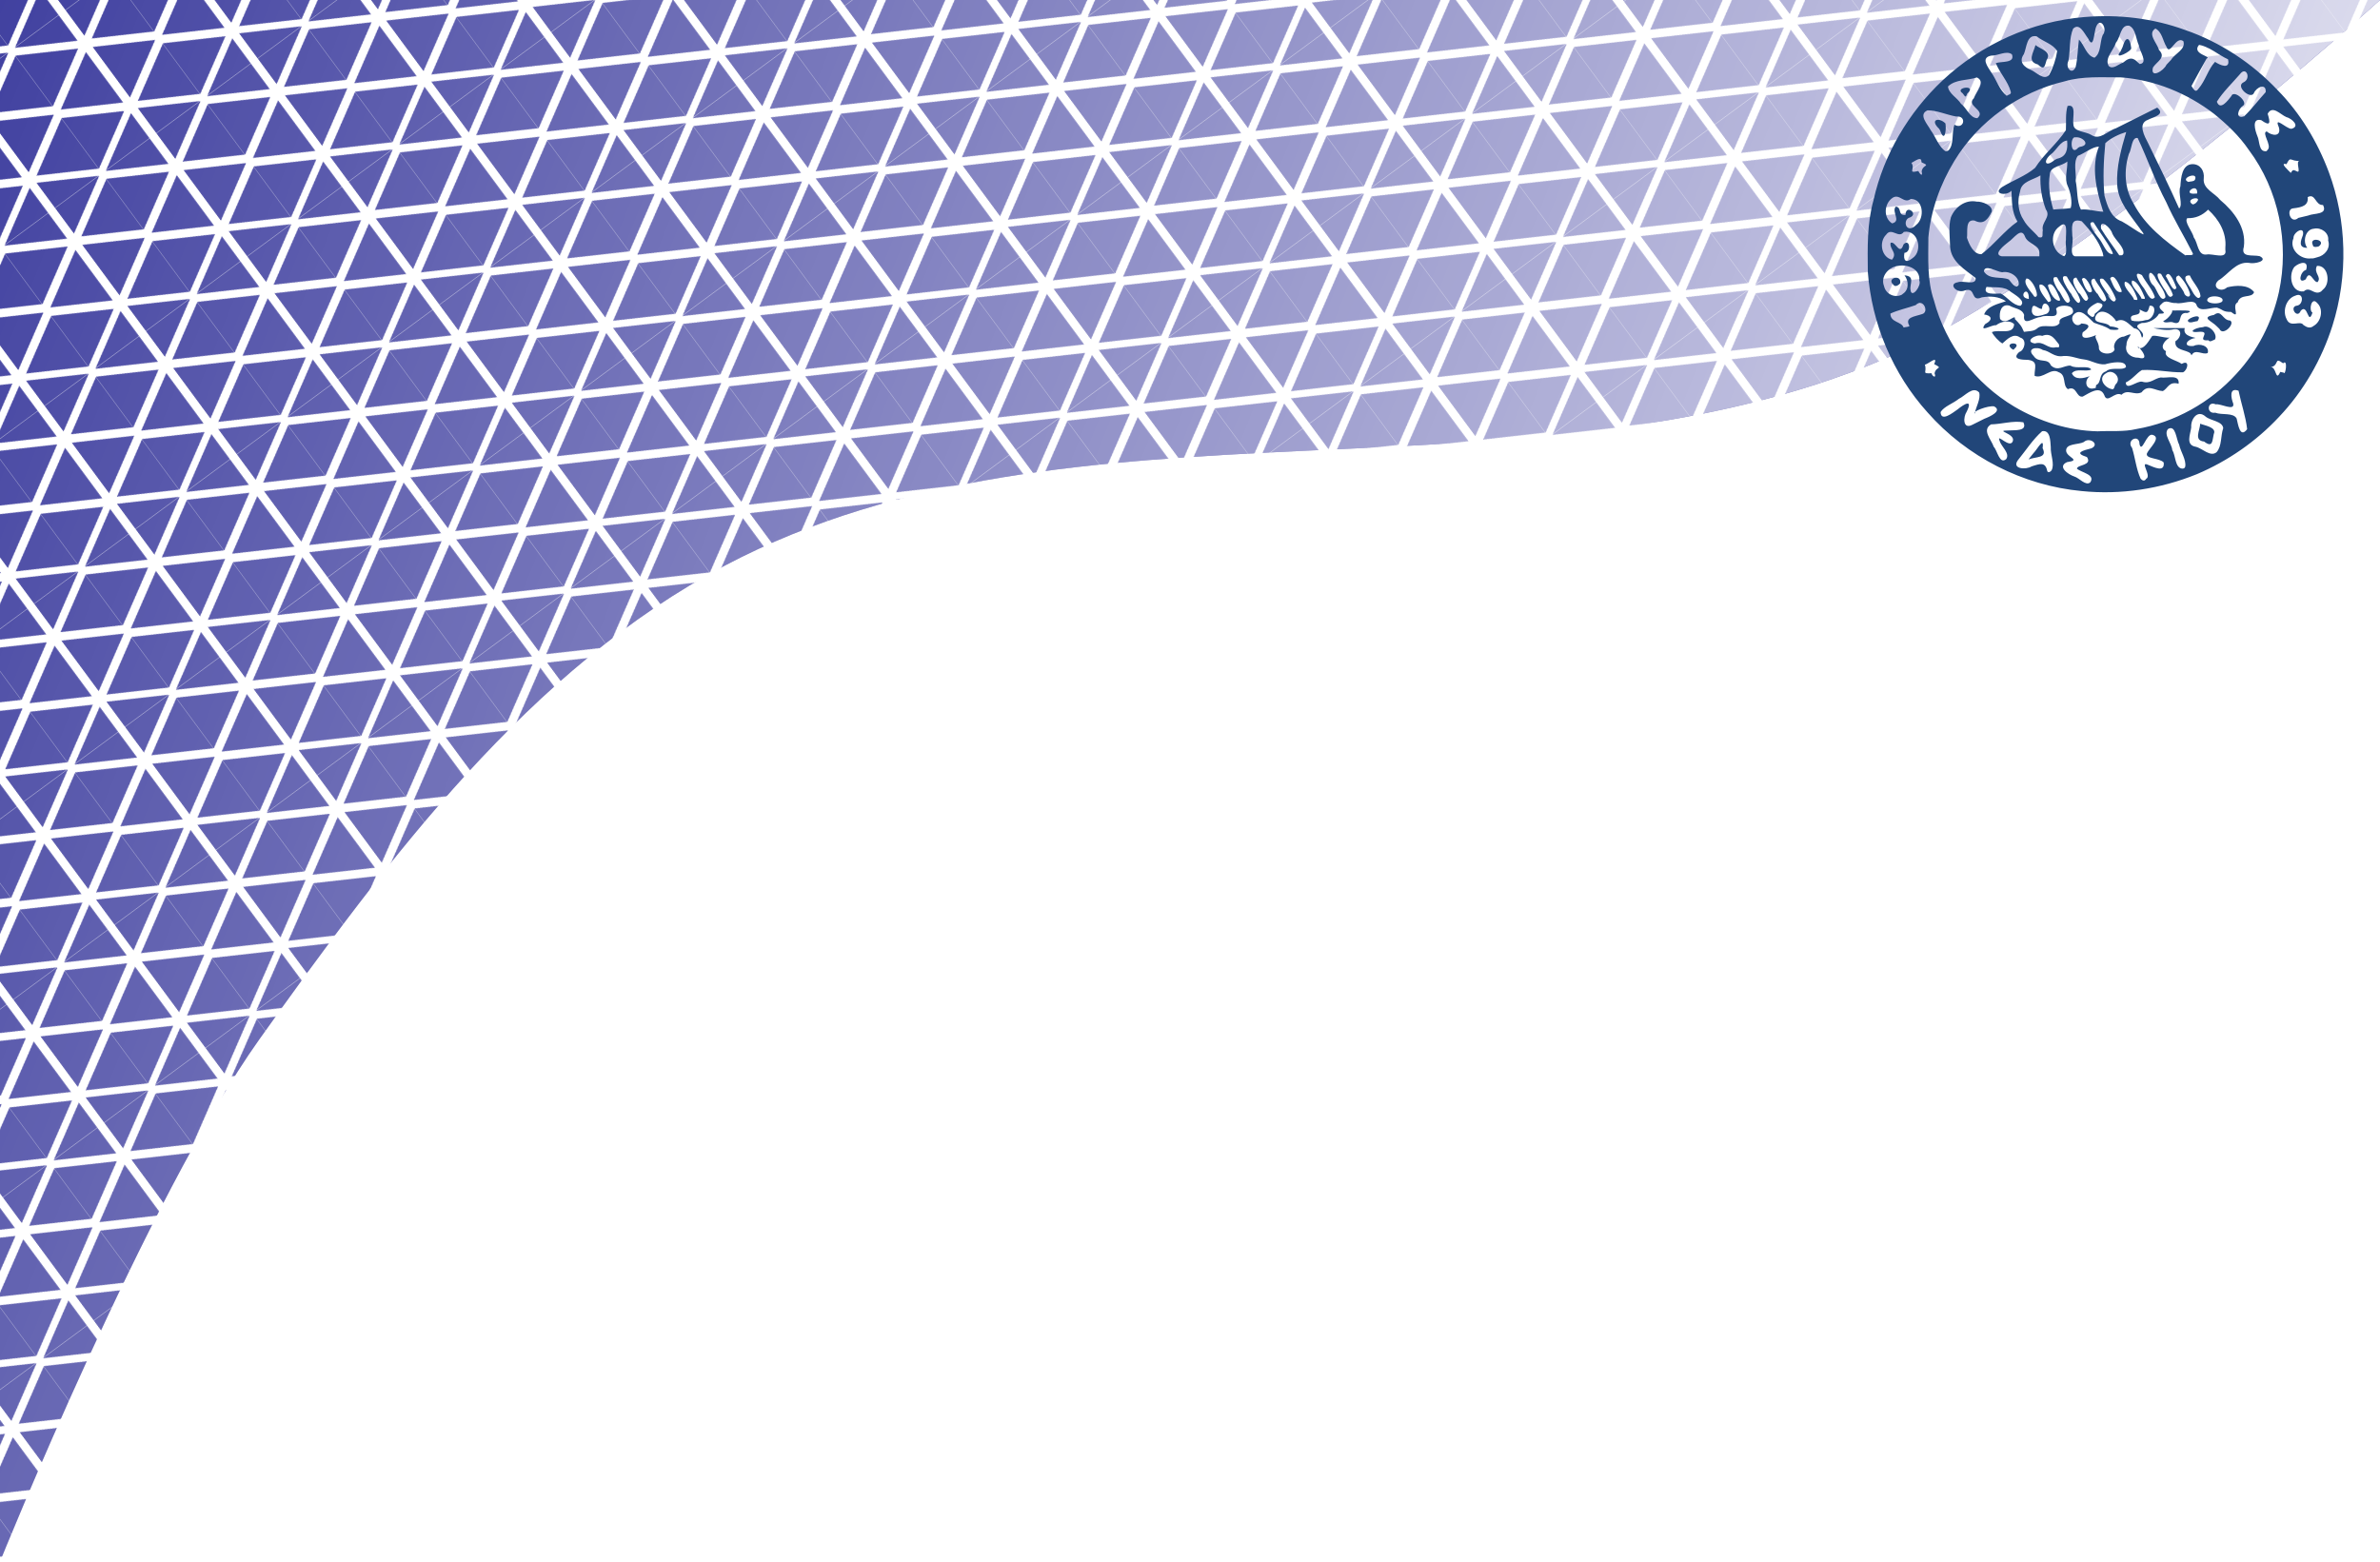 <?xml version="1.0" encoding="UTF-8" standalone="no"?>
<!-- Created with Inkscape (http://www.inkscape.org/) -->

<svg
   width="1097.143mm"
   height="720mm"
   viewBox="0 0 4146.682 2721.26"
   version="1.1"
   id="svg5"
   xml:space="preserve"
   inkscape:export-filename="argonautis.svg"
   inkscape:export-xdpi="96"
   inkscape:export-ydpi="96"
   xmlns:inkscape="http://www.inkscape.org/namespaces/inkscape"
   xmlns:sodipodi="http://sodipodi.sourceforge.net/DTD/sodipodi-0.dtd"
   xmlns:xlink="http://www.w3.org/1999/xlink"
   xmlns="http://www.w3.org/2000/svg"
   xmlns:svg="http://www.w3.org/2000/svg"><sodipodi:namedview
     id="namedview7"
     pagecolor="#ffffff"
     bordercolor="#000000"
     borderopacity="0.25"
     inkscape:showpageshadow="2"
     inkscape:pageopacity="0.0"
     inkscape:pagecheckerboard="0"
     inkscape:deskcolor="#d1d1d1"
     inkscape:document-units="mm"
     showgrid="false"
     inkscape:zoom="0.088388348"
     inkscape:cx="2998.1327"
     inkscape:cy="2155.2615"
     inkscape:window-width="1366"
     inkscape:window-height="704"
     inkscape:window-x="0"
     inkscape:window-y="27"
     inkscape:window-maximized="1"
     inkscape:current-layer="layer1" /><defs
     id="defs2"><pattern
       inkscape:collect="always"
       xlink:href="#pattern7235"
       id="pattern14028"
       patternTransform="matrix(1.057,-0.78,0.78,1.057,1147.405,-342.158)" /><linearGradient
       inkscape:collect="always"
       id="linearGradient9745"><stop
         style="stop-color:#ffffff;stop-opacity:1;"
         offset="0"
         id="stop9741" /><stop
         style="stop-color:#ffffff;stop-opacity:0;"
         offset="1"
         id="stop9743" /></linearGradient><linearGradient
       id="linearGradient9731"
       inkscape:swatch="solid"><stop
         style="stop-color:#550000;stop-opacity:1;"
         offset="0"
         id="stop9729" /></linearGradient><pattern
       inkscape:collect="always"
       xlink:href="#pattern7230"
       id="pattern7238"
       patternTransform="translate(-2.5195312e-6)" /><pattern
       patternUnits="userSpaceOnUse"
       width="166.85"
       height="202.784"
       patternTransform="translate(-296.647,73.945)"
       id="pattern7230"><path
         id="path5110"
         style="fill:#000080;fill-opacity:0.743;stroke-width:0.364;stroke-opacity:0.999"
         inkscape:transform-center-x="12.019603"
         inkscape:transform-center-y="3.2954264e-05"
         d="M 5.818,3e-4 5.652,0.096 77.771,41.733 V 6e-4 Z m 83.26,0 V 41.733 L 161.195,0.096 161.029,0 Z M 0,8.893 V 92.166 L 72.117,50.53 Z m 166.85,0 -72.117,41.637 72.117,41.637 z M 77.771,60.323 5.652,101.959 77.771,143.596 Z m 11.307,0 v 83.273 l 72.117,-41.637 z M 0,111.752 v 83.273 L 72.117,153.389 Z m 166.85,0 -72.117,41.637 72.117,41.637 z m -89.078,49.299 -72.119,41.639 0.162,0.094 h 71.957 z m 11.307,0 v 41.732 h 71.955 l 0.162,-0.094 z" /></pattern><pattern
       patternUnits="userSpaceOnUse"
       width="166.85"
       height="202.784"
       patternTransform="translate(-296.647,73.945)"
       id="pattern7235"><rect
         style="fill:url(#pattern7238);stroke:none"
         width="166.85"
         height="202.784"
         x="0"
         y="0"
         id="rect7233" /></pattern><linearGradient
       inkscape:collect="always"
       xlink:href="#linearGradient9745"
       id="linearGradient9747"
       x1="5178.498"
       y1="461.236"
       x2="0.5"
       y2="-1586.902"
       gradientUnits="userSpaceOnUse"
       gradientTransform="matrix(0.857,0,0,0.857,0.071,-226.7)" /></defs><g
     inkscape:label="Layer 1"
     inkscape:groupmode="layer"
     id="layer1"
     transform="translate(-0.5,1586.902)"><path
       id="path9569"
       style="opacity:1;fill:url(#pattern14028);fill-opacity:1;stroke:none;stroke-width:0.857;stroke-opacity:0.999"
       d="m 0.5,-1586.902 v 2721.26 c 0,0 255.558,-634.563 452.178,-910.585 223.964,-314.409 470.469,-645.76 811.976,-825.72 604.729,-318.668 1389.735,-92.255 2018.923,-359.404 327.183,-138.92 863.605,-625.55 863.605,-625.55 z" /><path
       id="path9739"
       style="opacity:1;fill:url(#linearGradient9747);fill-opacity:1;stroke:none;stroke-width:0.857;stroke-opacity:0.999"
       d="m 0.5,-1586.902 v 2721.26 c 0,0 255.558,-634.563 452.178,-910.585 223.964,-314.409 470.469,-645.76 811.976,-825.72 604.729,-318.668 1389.735,-92.255 2018.923,-359.404 327.183,-138.92 863.605,-625.55 863.605,-625.55 z" /><path
       style="fill:#214679;fill-opacity:1;stroke-width:1.852"
       d="m 3627.342,-731.211 c -102.507,-9.565 -200.239,-59.726 -268.321,-136.864 -60.636,-67.015 -97.533,-154.939 -104.207,-244.95 -0.424,-41.951 -1.584,-84.333 9.927,-125.117 17.809,-79.661 61.051,-152.804 120.341,-208.674 67.032,-62.818 155.303,-102.749 246.957,-110.362 59.334,-5.025 119.725,2.062 175.73,22.552 61.157,21.103 116.685,57.845 161.09,104.832 39.577,40.336 69.351,89.93 89.113,142.709 31.621,85.217 33.749,180.917 6.412,267.542 -18.716,58.944 -50.345,114.049 -92.963,158.949 -40.093,43.017 -89.211,76.979 -143.314,99.969 -63.444,25.722 -132.541,36.409 -200.765,29.413 z m 14.885,-15.026 c 9.735,-13.766 -15.076,-16.967 -23.079,-23.983 0.519,-7.306 27.385,-5.264 17.438,-20.241 -23.248,-7.332 -7.344,-11.29 7.966,-15.299 14.977,-7.119 -3.634,-20.302 -13.455,-10.847 -9.606,5.003 -31.934,1.921 -30.73,15.781 1.679,11.376 26.876,15.616 1.535,19.215 -17.617,7.869 2.119,21.572 12.73,25.066 8.27,2.288 19.813,16.887 27.595,10.309 z m 97.443,-6.242 c 10.598,-5.066 -12.802,-32.158 3.975,-24.16 9.419,3.723 28.709,13.785 26.707,-4.312 -7.067,-8.216 -32.397,-5.896 -29.237,-15.925 4.198,-9.35 26.091,-27.855 9.633,-32.31 -10.741,-3.003 -18.404,33.038 -22.592,16.257 0.049,-18.624 -24.091,-7.212 -12.918,6.624 5.426,17.568 7.374,37.354 14.899,53.583 2.925,3.355 6.822,4.943 9.533,0.243 z m -164.666,-14.932 c 5.774,-11.146 -2.186,-27.256 -1.436,-40.519 -0.809,-10.29 -0.605,-30.261 -15.079,-27.531 -16.075,14.136 -28.555,33.752 -42.354,50.662 -10.876,15.336 14.464,16.773 23.903,10.667 15.44,-4.981 24.307,-8.17 27.511,8.5 2.211,3.168 5.855,0.568 7.455,-1.778 z m -31.4,-30.076 c 6.405,-6.244 18.875,-30.254 15.714,-8.554 9.26,18.512 -13.096,14.335 -24.385,19.942 1.156,-2.417 6.069,-7.881 8.67,-11.388 z m 264.229,23.824 c 2.073,-12.163 -7.885,-25.69 -10.587,-38.395 -5.079,-8.724 -5.88,-35.875 -19.553,-27.142 -8.028,9.714 6.484,24.611 7.545,36.415 6.101,9.637 4.535,30.971 17.164,32.476 2.845,-3e-4 4.417,-0.542 5.43,-3.354 z m -311.878,-13.307 c 7.017,-10.382 -8.891,-21.673 -11.661,-32.084 -5.737,-14.244 18.786,15.676 23.32,0.377 3.839,-13.28 -33.742,-17.964 -7.24,-18.108 9.928,-0.934 33.311,1.947 25.436,-14.276 -18.242,-3.107 -37.654,3.256 -56.331,3.669 -16.61,9.96 0.702,26.566 4.704,39.031 6.314,6.188 10.096,31.644 21.773,21.39 z m 366.639,-12.128 c 9.35,-10.665 6.723,-28.338 11.443,-41.712 -1.25,-12.389 -21.907,-12.683 -30.843,-20.282 -14.106,-12.649 -26.102,4.759 -24.905,18.928 -1.445,12.098 -10.367,30.632 7.797,33.772 11.457,2.471 25.761,18.786 36.508,9.295 z m -21.885,-18.366 c -18.493,-1.85 -7.167,-19.634 -6.767,-31.162 5.935,2.949 29.456,5.873 23.609,18.092 -2.807,11.911 -1.444,24.759 -16.843,13.071 z m 75.01,-21.563 c -2.437,-22.221 -10.414,-44.683 -14.972,-66.997 -16.818,-6.288 -13.104,12.609 -9.254,22.49 2.689,13.662 -22.119,-0.523 -30.488,1.237 -15.074,-6.878 -16.959,17.305 -0.877,14.561 11.408,4.532 31.614,-0.668 37.292,10.2 2.419,8.934 5.434,35.58 18.3,18.509 z m -193.023,-0.262 c 66.657,-11.442 128.857,-46.05 174.193,-96.14 36.887,-39.723 62.413,-89.799 74.224,-142.727 18.34,-85.019 -0.186,-177.864 -52.64,-247.678 -16.385,-24.074 -38.051,-44.649 -60.609,-62.836 -46.713,-35.909 -103.781,-59.242 -162.624,-63.41 -32.808,0.139 -65.888,-2.464 -97.78,6.945 -78.807,18.703 -149.851,69.316 -191.924,138.756 -24.565,40.337 -41.048,86.25 -45.228,133.365 -0.048,36.882 -2.427,74.311 9.755,109.784 20.41,76.799 71.919,144.529 140.24,185.094 43.735,25.781 94.069,41.717 144.943,42.818 22.474,-1.236 45.407,1.287 67.45,-3.972 z m -55.917,-59.145 c -7.587,-17.539 -26.467,-3.159 -37.52,2.594 -11.835,2.118 -10.074,-19.823 -25.843,-12.955 -9.947,-6.702 -1.999,-24.471 -16.075,-29.515 -13.849,-8.425 -27.13,12.222 -41.95,6.366 -0.565,-13.683 7.26,-25.452 -11.3,-27.864 -10.121,-0.133 -29.735,-0.579 -15.461,-13.795 9.079,-2.162 14.154,-21.782 1.831,-24.962 -11.899,-8.864 -22.563,2.571 -31.238,10.15 -6.378,-3.845 -15.009,-13.094 -18.25,-19.7 11.777,-5.63 37.645,5.921 38.784,-13.898 -7.6,-7.861 -23.282,-4.894 -31.405,1.854 -7.292,-1.305 -30.427,13.976 -19.261,-1.865 15.919,-8.554 9.733,-15.503 -1.647,-16.876 5.236,-14.536 24.374,-18.488 37.956,-23.08 -12.79,-8.688 -27.093,-9.135 -41.911,-6.778 -20.576,9.051 -9.349,-18.352 -29.537,-12.087 -14.085,6.309 -30.019,-11.439 -12.244,-14.227 9.224,-3.566 32.483,6.517 30.923,-7.537 -18.549,-14.536 -42.539,-28.044 -44.474,-54.214 -0.238,-16.79 -3.218,-35.419 1.417,-51.42 7.193,-18.009 25.162,-31.251 44.971,-27.318 9.466,-0.549 28.412,6.59 26.227,17.454 -6.557,13.316 -14.297,23.755 -29.973,15.555 -16.723,-2.994 -11.708,19.508 -13.25,30.039 3.766,11.206 11.413,29.181 25.267,28.515 22.474,-16.933 39.516,-40.463 62.747,-56.725 -10.211,-16.391 -9.676,-35.302 -10.462,-53.904 -9.307,10.296 -33.124,5.137 -16.475,-6.263 18.802,-11.669 41.135,-19.31 57.671,-33.564 15.188,-23.861 38.779,-42.601 53.627,-65.684 0.797,-14.049 -1.113,-28.407 2.89,-42.092 16.542,-4.285 7.974,21.819 10.15,31.998 0.329,13.443 21.456,12.11 31.108,18.401 15.049,10.187 28.624,-7.148 42.896,-11.478 24.038,-12.025 48.077,-24.05 72.115,-36.075 15.006,12.512 -6.975,16.232 -16.28,21.276 -18.237,6.538 -5.811,28.757 0.282,40.478 18.347,37.87 37.107,75.545 54.117,114.043 7.44,-6.378 -2.611,-26.671 2.196,-38.479 0.984,-14.539 2.481,-38.652 21.282,-38.809 13.533,0.043 20.895,11.922 19.452,24.625 -2.275,18.505 18.832,25.26 28.655,37.808 24.046,20.089 45.663,48.535 41.186,81.602 -5.986,19.624 15.134,13.469 27.626,16.332 16.087,7.906 -9.034,14.393 -19.177,11.614 -22.363,-2.323 -35.373,20.167 -52.712,30.613 -12.902,11.403 4.175,22.399 15.149,12.064 15.08,-3.515 36.472,-5.419 46.967,8.396 -4.369,11.636 -23.738,1.637 -28.648,17.841 -11.674,5.194 6.519,30.986 -11.359,16.661 -15.232,-0.073 -13.191,-3.782 -24.616,-7.499 -11.006,-0.63 -29.382,8.54 -35.181,-3.324 -3.412,-13.807 -24.554,-2.072 -35.736,-4.685 -12.699,0.825 -17.507,-8.021 -26.898,2.741 -10.263,8.332 18.801,15.972 -3.229,15.892 -4.716,8.824 -17.443,16.447 -30.027,16.111 -20.331,6.897 5.425,12.302 1.953,23.405 -3.902,8.396 -0.054,-12.633 -15.378,-14.127 -9.726,-7.535 -17.552,-19.172 -31.125,-12.256 -6.398,-11.368 -27.185,-25.82 -35.736,-9.229 -6.198,15.111 18.122,8.853 24.902,17.982 18.93,1.919 20.891,8.121 0.478,5.759 -10.357,-6.984 -16.991,-7.417 -28.607,-12.091 -9.319,-8.079 -22.626,-27.146 -34.951,-14.13 -8.219,8.118 3.597,25.383 13.314,15.481 19.204,1.543 12.294,8.576 2.325,15.432 -5.49,15.84 15.906,8.139 23.37,4.698 -4.179,4.076 3.447,10.2 4.738,20.663 -1.893,13.698 24.176,15.561 27.403,4.462 -4.063,-9.679 5.431,-22.033 15.98,-22.266 23.529,-10.212 4.124,0.898 4.756,14.172 -3.942,13.971 7.824,22.855 20.733,22.538 26.569,7.337 -7.279,-28.464 -0.126,-17.209 9.957,4.014 18.849,-13.295 23.831,-20.273 4.243,-3.013 21.186,3.498 30.449,2.476 -12.259,8.008 -16.153,18.517 -6.054,23.679 -4.958,11.863 19.052,15.717 27.244,22.134 14.567,-8.28 10.677,10.978 2.285,14.651 -24.744,0.417 -47.049,-5.423 -71.513,-3.942 -9.47,5.488 -16.07,15.771 -28.201,21.697 0.705,14.903 19.778,-3.64 28.755,-1.381 13.873,4.28 21.138,-5.795 32.299,-7.406 10.495,1.863 33.096,-6.517 31.023,10.916 -17.035,-4.524 -18.412,8.012 -27.404,12.815 -13.896,-0.516 -25.556,-12.758 -37.111,2.204 -12.799,5.991 -23.864,-6.512 -35.031,4.226 -11.682,-6.862 -24.813,16.753 -29.946,0.573 z m 19.884,-18.749 c 11.534,-10.871 -4.978,-27.753 -16.27,-19.585 -15.679,8.533 -3.308,25.457 9.327,27.904 4.902,1.83 4.54,-5.936 6.943,-8.319 z m -33.933,1.197 c 9.86,-4.24 3.572,-19.49 17.057,-23.764 9.527,-8.723 27.876,-0.649 34.835,-7.502 -0.079,-13.073 -26.325,-7.776 -36.561,-4.81 -13.807,0.991 -24.593,-7.327 -37.028,-8.582 -11.515,-1.2 -22.035,-6.743 -35.001,-5.927 -16.775,2.957 -23.329,-8.549 -36.317,-10.485 -10.758,-6.925 -28.978,-2.484 -16.016,10.377 8.516,13.327 24.699,2.801 29.946,16.335 12.04,11.826 23.392,-0.438 34.376,0.568 9.817,6.554 30.792,-1.394 36.076,6.764 -10.113,4.797 -25.808,-2.997 -33.819,6.54 5.31,12.535 21.012,8.78 31.211,4.967 -10.887,8.513 -6.495,25.854 8.799,20.853 2.775,0.96 1.387,-4.039 2.443,-5.332 z m -64.755,-70.58 c -6.17,-7.01 -12.767,-21.824 -29.294,-15.053 -11.155,-4.069 -32.219,10.233 -12.775,13.202 16.256,-4.862 21.453,10.333 36.885,6.58 4.962,0.315 6.012,0.723 5.185,-4.729 z m -38.207,-27.926 c 10.635,-9.86 31.498,2.49 39.133,-9.507 -3.705,-14.642 30.052,-8.735 22.53,-24.648 -3.615,-7.426 -24.164,-7.342 -28.669,-0.28 6.893,20.893 -15.047,8.47 -26.779,14.426 -11.912,0.161 -31.71,18.206 -28.815,-3.586 -3.728,-11.115 -15.636,-10.554 -25.582,-16.257 -14.677,-3.866 -18.38,11.74 -16.371,23.211 10.364,12.812 27.462,-10.826 25.871,0.13 7.809,8.247 11.067,10.828 15.788,22.378 7.846,-1.451 16.46,-0.302 22.893,-5.867 z m 189.485,-14.733 c 13.168,0.989 21.984,-26.683 6.534,-24.922 -3.697,13.878 -4.965,13.035 -17.625,6.48 4.443,15.211 -20.26,3.825 -13.974,19.133 7.002,2.391 17.581,1.707 25.066,-0.691 z m -89.013,-10.926 c 5.508,-4.492 24.285,-17.577 4.62,-19.122 -7.324,2.774 -25.202,14.072 -13.81,21.611 4.328,4.12 8.336,4.715 9.19,-2.489 z m -83.51,-0.135 c 13.235,-8.545 -7.066,-29.869 -8.529,-8.38 -7.787,0.721 -17.386,-15.094 -17.668,4.519 2.551,13.081 17.418,6.519 26.197,3.861 z m -45.562,-14.059 c 9.791,-8.319 -10.485,-19.046 -17.493,-24.226 -11.75,-10.356 -27.704,-6.688 -42.041,-8.417 -7.9,14.973 15.821,11.493 24.985,11.548 11.269,6.254 21.004,20.661 33.809,21.378 l 0.739,-0.284 z m 85.909,-8.692 c -3.024,-14.312 -15.765,-26.86 -22.444,-40.508 -17.516,-5.283 6.779,30.485 3.077,23.479 4.268,4.606 13.671,30.165 19.367,17.028 z m 17.812,-0.726 c -4.187,-14.851 -16.17,-27.355 -23.362,-41.301 -23.71,-7.542 23.849,52.801 4.69,25.821 2.715,3.908 16.499,30.741 18.673,15.48 z m 247.461,2.01 c 5.693,-9.982 -26.993,-12.694 -26.228,-1.421 2.583,6.353 22.169,6.436 26.228,1.421 z m -298.59,-3.191 c -1.967,-8.031 -10.469,-29.479 -19.795,-25.703 -1.954,9.885 9.007,21.584 15.223,30.111 2.662,-1.002 5.056,-0.565 4.572,-4.407 z m 15.422,-2.23 c -3.478,-7.707 -12.373,-31.466 -20.649,-22.583 2.325,9.471 8.876,24.593 18.401,26.818 3.96,0.554 2.658,-1.882 2.248,-4.234 z m 49.709,-0.11 c -4.104,-12.778 -14.379,-23.795 -20.74,-35.928 -16.085,0.504 8.432,34.297 5.233,26.962 4.188,4.38 11.21,21.568 15.507,8.966 z m 31.476,1.766 c -3.611,-12.898 -14.4,-23.721 -20.698,-35.843 -15.937,0.288 8.199,32.439 4.854,25.385 2.777,5.272 12.265,21.581 15.844,10.458 z m 16.633,-0.201 c -4.291,-12.231 -13.184,-26.323 -22.055,-35.165 -23.306,-6.994 32.452,54.274 7.857,27.389 2.051,5.398 11.779,18.605 14.198,7.777 z m 37.062,-2.027 c -3.329,-9.344 -12.141,-28.245 -21.373,-28.152 -3.821,10.017 12.424,21.13 16.323,31.568 2.841,-0.73 6.952,2.244 5.05,-3.416 z m -188.856,-2.694 c -2.142,-19.754 -19.251,1.348 -1.389,4.202 3.044,1.287 0.662,-3.076 1.389,-4.202 z m 201.817,1.147 c -3.993,-9.358 -11.553,-27.473 -21.56,-28.772 -4.932,8.317 12.751,21.647 16.473,31.883 2.452,-0.764 7.083,2.204 5.088,-3.111 z m 17.932,0.236 c -4.044,-13.244 -15.637,-25.558 -22.561,-38.448 -18.105,-10.088 -3.842,13.79 1.856,20.825 5.103,5.103 12.55,28.223 20.705,17.623 z m 18.441,0.067 c -0.939,-12.463 -13.52,-23.912 -18.828,-35.994 -12.836,-18.631 -12.578,7.908 -1.71,15.909 4.867,4.554 12.491,31.774 20.538,20.085 z m 61.09,-1.825 c -0.962,-12.477 -13.41,-23.985 -18.658,-36.101 -18.217,-0.841 0.54,19.029 3.866,26.965 2.218,4.471 10.896,18.562 14.792,9.136 z m -285.02,-2.154 c 0.054,-9.358 -9.71,-28.278 -18.227,-28.922 -7.105,9.004 8.167,23.017 13.799,32.005 2.978,0.399 3.894,0.144 4.428,-3.083 z m 236.943,0.271 c -3.591,-12.688 -14.345,-24.567 -20.689,-36.945 -20.066,-7.649 16.878,43.093 5.188,25.668 4.172,4.779 8.46,20.962 15.501,11.277 z m 29.903,-1.513 c -2.513,-10.925 -11.514,-25.67 -19.609,-32.645 -14.285,3.464 7.218,21.905 9.476,31.214 1.182,4.405 9.981,9.217 10.132,1.431 z m -170.89,-5.013 c -0.057,-6.051 -12.161,-30.776 -17.64,-21.11 1.978,5.973 9.518,29.298 17.64,21.11 z m 51.171,-2.637 c -3.102,-6.893 -12.594,-30.817 -19.578,-19.796 4.016,7.924 9.004,27.015 20.199,23.306 l -0.409,-2.309 z m 95.975,-3.663 c -2.727,-6.513 -12.459,-33.931 -18.661,-20.192 3.692,4.385 13.296,31.444 18.661,20.192 z m -274.76,-5.487 c 1.119,-13.843 -15.695,-24.29 -28.969,-21.461 -9.494,-0.82 -30.754,-14.768 -31.769,-1.433 9.521,15.429 30.374,8.068 43.52,14.136 3.979,4.574 11.917,18.092 17.218,8.758 z m 35.913,-55.624 c 0.226,-13.312 -19.764,-15.17 -24.872,-27.464 -6.439,-18.528 -19.675,2.996 -29.256,9.072 -6.735,5.325 -27.606,21.48 -11.321,24.783 21.816,0 43.633,0 65.449,0 0,-2.131 0,-4.261 0,-6.391 z m 46.288,-22.417 c -0.552,-10.06 4.707,-37.123 -11.822,-22.871 -18.122,12.953 -12.549,44.707 8.785,51.487 6.718,-5.22 1.275,-20.364 3.038,-28.616 z m 64.072,22.791 c -6.92,-20.935 -21.467,-39.072 -36.595,-55.083 -20.328,-6.273 -16.847,11.264 -16.368,25.799 2.865,10.466 -6.078,32.74 4.691,35.301 16.489,0 32.978,0 49.467,0 -0.398,-2.006 -0.796,-4.012 -1.195,-6.018 z m 16.883,-1.296 c -9.007,-18.188 -22.29,-34.471 -32.922,-51.936 -20.11,-3.323 22.846,43.068 8.476,26.957 8.32,8.26 13.564,30.156 25.281,28.171 l -0.593,-2.269 z m 19.101,2.595 c 2.285,-11.179 -14.1,-23.264 -19.274,-34.805 -2.377,-10.273 -22.518,-27.686 -19.596,-8.668 9.632,16.025 21.261,30.8 31.669,46.339 3.175,-0.032 5.724,0.946 7.202,-2.866 z m 120.742,-0.931 c -14.728,-29.513 -32.592,-58.122 -46.026,-88.614 -19.231,-36.098 -32.288,-75.006 -49.794,-111.885 -10.772,-2.233 -10.29,19.97 -15.352,27.761 -8.931,28.479 -7.682,60.427 8.15,86.313 20.086,38.699 55.404,65.665 90.242,90.408 2.982,-1.649 15.631,1.789 12.781,-3.982 z m 56.931,-9.7 c 2.396,-25.849 -11.346,-49.164 -29.993,-66.007 -10.083,10.03 -22.038,15.399 -36.374,14.847 -5.958,6.36 9.211,23.36 11.487,33.845 7.527,9.722 6.449,31.79 22.376,29.459 10.895,-1.961 35.934,9.322 32.504,-8.029 v -2.345 z m -318.009,-29.954 c -3.362,-14.081 14.973,-23.262 5.236,-36.527 -7.086,-18.852 -10.198,-39.081 -9.394,-59.195 -12.647,7.919 -33.11,10.27 -35.418,27.52 -5.173,16.674 -3.846,35.629 6.195,50.329 6.23,11.637 17.653,19.658 25.963,29.848 10.181,2.57 5.714,-5.601 7.418,-11.976 z m 169.014,-3.25 c -16.613,-23.328 -37.398,-45.578 -39.444,-75.659 -1.735,-31.377 6.826,-62.511 15.691,-92.416 -12.326,3.626 -27.863,11.02 -36.394,19.503 -2.963,30.274 -4.342,61.351 -1.475,91.442 5.056,17.874 10.905,38.14 30.289,44.841 12.705,6.793 25.401,17.233 37.557,22.706 1.21,-2.366 -5.161,-7.631 -6.224,-10.416 z m -64.803,-32.451 c -11.067,-35.189 -20.241,-74.562 -6.431,-110.217 -11.435,0.204 -24.685,11.647 -36.809,16.119 -8.397,11.708 -2.302,29.663 -3.727,43.779 3.529,16.459 1.494,34.699 9.086,49.857 13.341,-1.429 25.949,3.493 39.148,3.703 l -0.855,-2.184 -0.413,-1.056 z m -55.565,-3.174 c 3.034,-10.215 -0.145,-26.935 -5.287,-38.363 -6.179,-13.351 -0.134,-28.524 -0.686,-42.714 -9.164,8.185 -30.208,8.328 -30.509,22.512 -3.285,20.491 0.301,41.471 6.055,61.215 10.099,-1.074 20.454,-0.899 30.428,-2.651 z m 217.641,-8.463 c 16.021,-14.443 -20.913,-8.261 -5.613,1.917 2.223,0.764 3.759,-1.209 5.613,-1.917 z m 2.706,-18.531 c -0.01,-18.503 -26.826,3.698 -4.352,1.933 1.43,-0.681 4.392,1.385 4.352,-1.933 z m -4.028,-22.047 c 7.091,-15.9 -27.642,-2.547 -11.255,3.605 3.627,-1.345 8.72,-0.274 11.255,-3.605 z m -240.424,-36.758 c 17.127,-3.494 19.136,-16.593 17.766,-31.838 -12.395,1.392 -18.651,17.426 -28.695,24.425 -13.715,11.793 -9.313,23.025 6.703,9.648 1.408,-0.746 2.817,-1.49 4.225,-2.235 z m 39.861,-20.756 c 20.119,-2.95 4.975,-18.062 -7.215,-16.637 -10.327,-3.013 -9.55,34.513 4.533,17.991 l 2.094,-1.057 z m 192.899,359.992 c -7.488,-7.094 -28.699,-4.575 -26.192,-21.436 11.267,-6.685 12.747,-24.899 -6.104,-20.066 -11.114,1.822 -26.495,-1.385 -32.407,-2.777 18.224,0 36.449,0 54.674,0 -4.8,16.179 22.142,16.185 17.842,17.531 -13.427,1.492 -23.152,15.403 -2.578,13.721 10.339,-5.288 28.101,-0.492 24.829,12.114 -8.491,4.464 -21.911,-8.331 -28.27,4.119 l -1.145,-2.047 z m -311.914,-8.397 c -13.815,-12.006 20.522,-12.321 4.735,0.459 -1.212,3.085 -3.119,0.024 -4.735,-0.459 z m 342.997,-14.589 c -22.107,1.966 5.5,-15.264 -14.326,-14.812 -24.003,2.838 -10.428,-7.176 5.067,-8.063 11.331,-5.432 26.623,13.272 20.474,21.779 -3.789,0.698 -7.885,5.33 -11.216,1.096 z m 15.036,-24.026 c -8.766,-9.473 -29.166,-15.643 -5.286,-20.135 13.739,-10.371 14.52,9.521 28.103,9.72 9.886,5.302 -12.687,28.151 -18.435,14.705 -1.461,-1.43 -2.921,-2.861 -4.382,-4.291 z m -93.726,-9.302 c 9.235,-4.047 17.941,-16.749 15.388,-18.515 7.663,0.177 43.727,-1.755 26.682,4.332 -19.604,-2.357 -5.28,24.131 -25.938,16.035 -4.719,-1.368 -13.295,2.676 -16.131,-1.851 z m 42.868,-0.858 c 1.628,-5.638 27.494,-14.065 16.859,0.855 -4.807,0.03 -14.985,5.441 -16.859,-0.855 z m -354.271,170.879 c 9.173,-3.473 32.028,-13.633 16.718,-21.543 -10.827,-1.657 -39.071,9.336 -33.684,12.545 2.169,-11.978 10.816,-25.246 7.784,-36.626 -10.938,-12.002 -24.687,6.043 -35.513,10.995 -9.764,8.064 -25.786,13.181 -31.717,23.05 0.638,18.207 21.809,0.651 29.543,-4.593 12.357,-10.075 27.132,-18.449 15.846,4.016 -6.23,9.333 -6.724,30.805 9.15,23.091 7.29,-3.645 14.581,-7.29 21.871,-10.935 z m -86.904,-79.052 c 2.044,-12.317 16.206,-7.422 -0.722,-16.086 7.738,-16.973 -10.836,0.538 -16.244,0.884 4.517,13.251 -6.671,15.88 11.621,15.043 1.206,5.681 8.981,9.511 5.345,0.159 z m 608.324,-1.2 c 3.063,6.056 7.631,-25.049 -1.046,-16.272 -16.624,-12.334 -5.481,3.694 -22.276,7.021 10.951,-2.856 8.775,26.974 17.309,7.93 2.004,0.44 4.008,0.88 6.012,1.32 z m -651.99,-81.363 c -9.337,-15.451 9.524,-16.375 21.347,-20.526 13.96,-2.865 2.285,-29.423 -10.544,-15.827 -14.538,5.197 -30.262,8.374 -44.116,14.737 -0.031,15.815 19.316,13.586 23.036,24.321 3.255,-1.131 7.601,-0.54 10.277,-2.705 z m 704.202,-0.198 c 13.04,-7.248 17.896,-29.084 5.871,-40.048 -9.816,-11.408 -14.93,13.261 -7.964,16.991 -7.977,24.112 -7.969,-17.049 -20.427,-3.296 -6.178,15.643 -21.238,-7.612 -6.157,-8.933 10.963,-1.964 11.766,-24.151 -3.22,-17.359 -16.154,5.076 -22.86,26.637 -15.303,40.822 6.375,16.094 23.591,1.377 29.373,10.364 5.742,4.114 11.733,6.596 17.827,1.46 z m -715.607,-55.927 c 10.863,-7.138 10.075,-22.715 2.639,-32.113 19.298,1.643 8.644,14.624 10.538,25.401 1.838,16.245 19.825,-7.786 15.268,-16.299 2.291,-19.893 -20.416,-28.854 -37.105,-25.55 -16.409,1.908 -30.98,18.447 -24.297,35.31 3.034,13.716 18.322,21.12 30.83,14.974 l 1.822,-1.476 0.304,-0.246 z m -16.829,-15.872 c -12.783,-11.548 15.282,-19.061 11.954,-2.266 -2.293,2.758 -8.616,7.523 -11.954,2.266 z m 748.869,8.322 c 13.399,-10.527 8.989,-42.51 -10.726,-41.012 -6.614,12.41 8.71,18.803 1.124,28.217 -7.632,1.279 -13.393,-23.586 -20.623,-4.88 -15.094,9.938 -9.588,-14.194 0.594,-16.345 5.39,-17.727 -11.78,-13.182 -20.59,-5.058 -10.917,14.516 -5.26,45.008 16.513,42.503 10.889,-10.048 17.826,7.928 30.09,0.193 1.206,-1.206 2.412,-2.412 3.618,-3.618 z m -715.648,-54.284 c 19.113,-12.307 10.103,-50.482 -14.889,-45.977 -8.996,12.661 -21.268,-8.752 -30.719,4.771 -13.064,12.719 -8.638,39.132 10.019,43.718 10.398,-12.12 -4.684,-17.9 -2.343,-29.437 8.88,-3.728 15.659,23.773 22.449,2.904 10.828,-11.846 14.396,13.554 1.621,14.595 -2.25,12.702 2.027,19.084 13.861,9.426 z m 705.371,-1.742 c 13.154,-2.767 23.674,-15.654 19.027,-29.26 2.056,-13.278 -12.401,-23.397 -24.707,-20.531 -15,0.932 -20.211,22.501 -11.692,33.328 -16.695,0.162 -10.933,-13.222 -7.536,-22.302 3.427,-17.216 -17.394,-4.47 -16.437,5.532 -8.202,18.846 11.813,37.782 30.816,35.161 3.672,0.687 7.025,-1.203 10.53,-1.929 z m -7.534,-20.983 c -7.947,-15.73 24.185,-9.64 10.881,1.541 -1.81,1.545 -11.101,2.903 -10.881,-1.541 z m -690.912,-35.667 c 14.782,-11.576 12.684,-44.956 -9.707,-44.983 -12.064,9.198 -19.212,-9.873 -31.538,-2.045 -14.976,9.917 -16.814,34.619 -1.062,44.63 16.84,-3.84 -1.622,-20.261 6.451,-29.235 11.461,1.471 2.568,16.04 17.012,14.423 0.246,-19.537 23.505,-1.705 7.672,4.503 -12.742,2.914 -8.19,26.985 7.508,16.022 1.221,-1.105 2.442,-2.21 3.663,-3.315 z m 682.703,-16.071 c 10.158,-4.529 34.739,-0.934 25.799,-18.411 -13.64,1.02 -12.963,-21.098 -26.633,-13.692 1.632,14.389 -9.248,17.779 -25.175,19.546 -13.363,0.799 -4.963,28.848 8.929,16.642 5.693,-1.362 11.387,-2.723 17.08,-4.085 z m -673.457,-76.966 c 2.184,-12.831 16.596,-8.322 -0.407,-15.855 1.132,-15.592 -20.774,6.727 -18.515,-0.261 10.033,11.343 -7.753,20.309 13.095,15.53 2.059,4.407 8.545,11.71 5.827,0.586 z m 652.93,-0.451 c 9.932,6.211 -3.152,-18.712 6.278,-18.047 -17.245,1.893 -15.701,-9.821 -23.566,6.006 -13.147,-3.7 3.977,11.469 7.521,15.169 3.284,-5.404 4.004,-5.934 9.767,-3.127 z M 3395.246,-1324.66 c 10.601,-10.68 5.033,-30.782 10.522,-44.912 16.536,9.739 22.391,-16.297 2.975,-14.293 -16.509,-2.881 -33.95,-11.007 -49.949,-10.761 -16.829,7.38 0.524,24.643 5.625,34.658 8.678,11.552 13.979,28.921 25.419,36.425 1.98,0.584 3.653,-0.487 5.408,-1.116 z m -16.209,-37.85 c -17.125,-16.125 -0.236,-20.71 11.041,-9.251 1.888,11.897 -1.461,34.598 -9.296,12.165 l -1.205,-2.012 z m 572.754,36.202 c 7.213,-7.455 -11.487,-29.368 -2.03,-31.559 9.342,8.13 25.932,9.49 21.19,-7.336 -9.158,-20.782 12.611,2.565 21.776,2.777 16.294,-4.081 0.911,-18.112 -8.936,-20.553 -10.373,-4.452 -24.084,-21.244 -32.313,-5.644 4.814,15.736 5.104,22.782 -11.28,11.096 -17.236,-4.227 -10.531,18.345 -6.675,27.72 4.325,8.732 1.909,28.506 15.975,26.263 l 1.498,-1.805 0.796,-0.96 z m -503.976,-56.855 c 10.432,-12.229 -22.172,-19.846 -8.237,-32.442 3.544,-11.201 21.596,-28.509 5.304,-36.349 -16.637,5.587 -37.155,2.861 -50.391,15.736 1.138,12.458 16.119,19.623 22.606,30.036 9.94,7.425 15.361,24.964 28.496,25.241 l 1.658,-1.658 z m -27.907,-41.242 c -15.497,-10.235 26.506,-15.777 8.037,0.622 -3.099,8.507 -3.412,4.878 -8.037,-0.622 z m 490.563,40.168 c 13.507,-12.864 24.831,-28.261 37.526,-42.067 1.402,-16.802 -16.698,-8.46 -20.641,1.887 -5.722,11.316 -32.762,-12.011 -18.053,-18.999 13.983,-6.143 4.821,-29.401 -6.32,-14.033 -13.482,15.573 -29.43,30.822 -40.056,47.755 5.917,16.273 19.248,-2.209 25.194,-9.716 4.321,-12.43 30.383,11.018 20.26,16.776 -8.643,5.753 -13.947,23.547 2.089,18.396 z m -406.74,-43.201 c -4.638,-17.566 -19.202,-32.446 -25.921,-49.449 9.34,-3.464 34.114,0.548 28.072,-15.271 -9.409,-7.359 -24.539,2.566 -36.063,2.183 -18.924,3.497 -6.066,19.452 0.075,29.264 9.383,13.226 14.021,30.64 26.943,40.743 2.979,-2.306 8.723,-2.286 6.895,-7.47 z m 327.258,-4.953 c 11.888,-13.543 17.048,-34.492 28.807,-46.682 8.525,5.806 27.026,13.851 22.573,-4.491 -17.032,-7.611 -32.163,-22.14 -50.464,-25.134 -13.929,16.245 23.559,20.166 13.285,23.718 -8.808,15.991 -18,31.773 -26.523,47.919 3.361,4.464 6.676,13.301 12.322,4.67 z m -260.204,-24.001 c 6.863,-12.229 11.936,-27.888 13.961,-41.488 -7.088,-12.284 -24.456,-16.507 -35.576,-25.63 -17.752,-4.087 -17.409,19.48 -22.505,30.956 -9.803,13.761 0.813,22.969 13.441,27.996 8.822,4.208 21.74,18.438 30.679,8.165 z m -19.772,-18.214 c -19.2,-5.116 -7.599,-20.161 -4.086,-33.723 8.871,7.13 28.91,11.213 19.395,26.017 -3.408,10.687 -3.64,18.85 -15.309,7.706 z m 232.228,-8.094 c 6.487,-11.027 25.988,-17.929 21.364,-32.478 -13.261,-10.108 -23.273,26.482 -29.428,9.796 -6.431,-10.463 -7.507,-25.832 -19.327,-31.799 -14.608,9.242 3.226,25.437 6.188,37.246 13.332,13.481 -3.662,20.023 -10.45,30.652 -5.081,20.341 18.963,5.732 23.548,-4.799 2.702,-2.873 5.404,-5.745 8.106,-8.618 z m -166.388,12.884 c 3.747,-15.708 3.571,-32.197 5.825,-48.203 9.526,9.671 13.204,28.724 27.031,31.497 11.766,-7.216 9.081,-26.848 14.312,-39.274 9.232,-10.434 -3.69,-32.252 -11.05,-15.256 -4.41,9.077 -4.174,42.715 -14.388,21.112 -6.252,-7.842 -14.7,-28.132 -25.909,-17.082 -7.516,16.649 -4.862,37.703 -8.368,56.089 -5.832,12.055 6.132,25.357 12.548,11.117 z m 83.141,-8.332 c 14.153,-12.312 20.059,-5.185 28.596,2.777 15.361,-1.647 -0.636,-22.865 -1.424,-32.279 -5.323,-11.006 -5.249,-28.883 -16.767,-34.376 -15.438,-2.669 -15.145,20.131 -23.234,29.36 -3.844,13.187 -20.382,27.114 -12.723,40.628 7.37,7.278 18.053,-3.775 25.551,-6.11 z m -1.281,-26.826 c 5.561,-20.097 12.87,-17.427 15.016,1.691 1.599,5.619 -32.358,22.447 -18.784,6.321 1.256,-2.671 2.513,-5.342 3.769,-8.012 z"
       id="path12393" /></g></svg>

